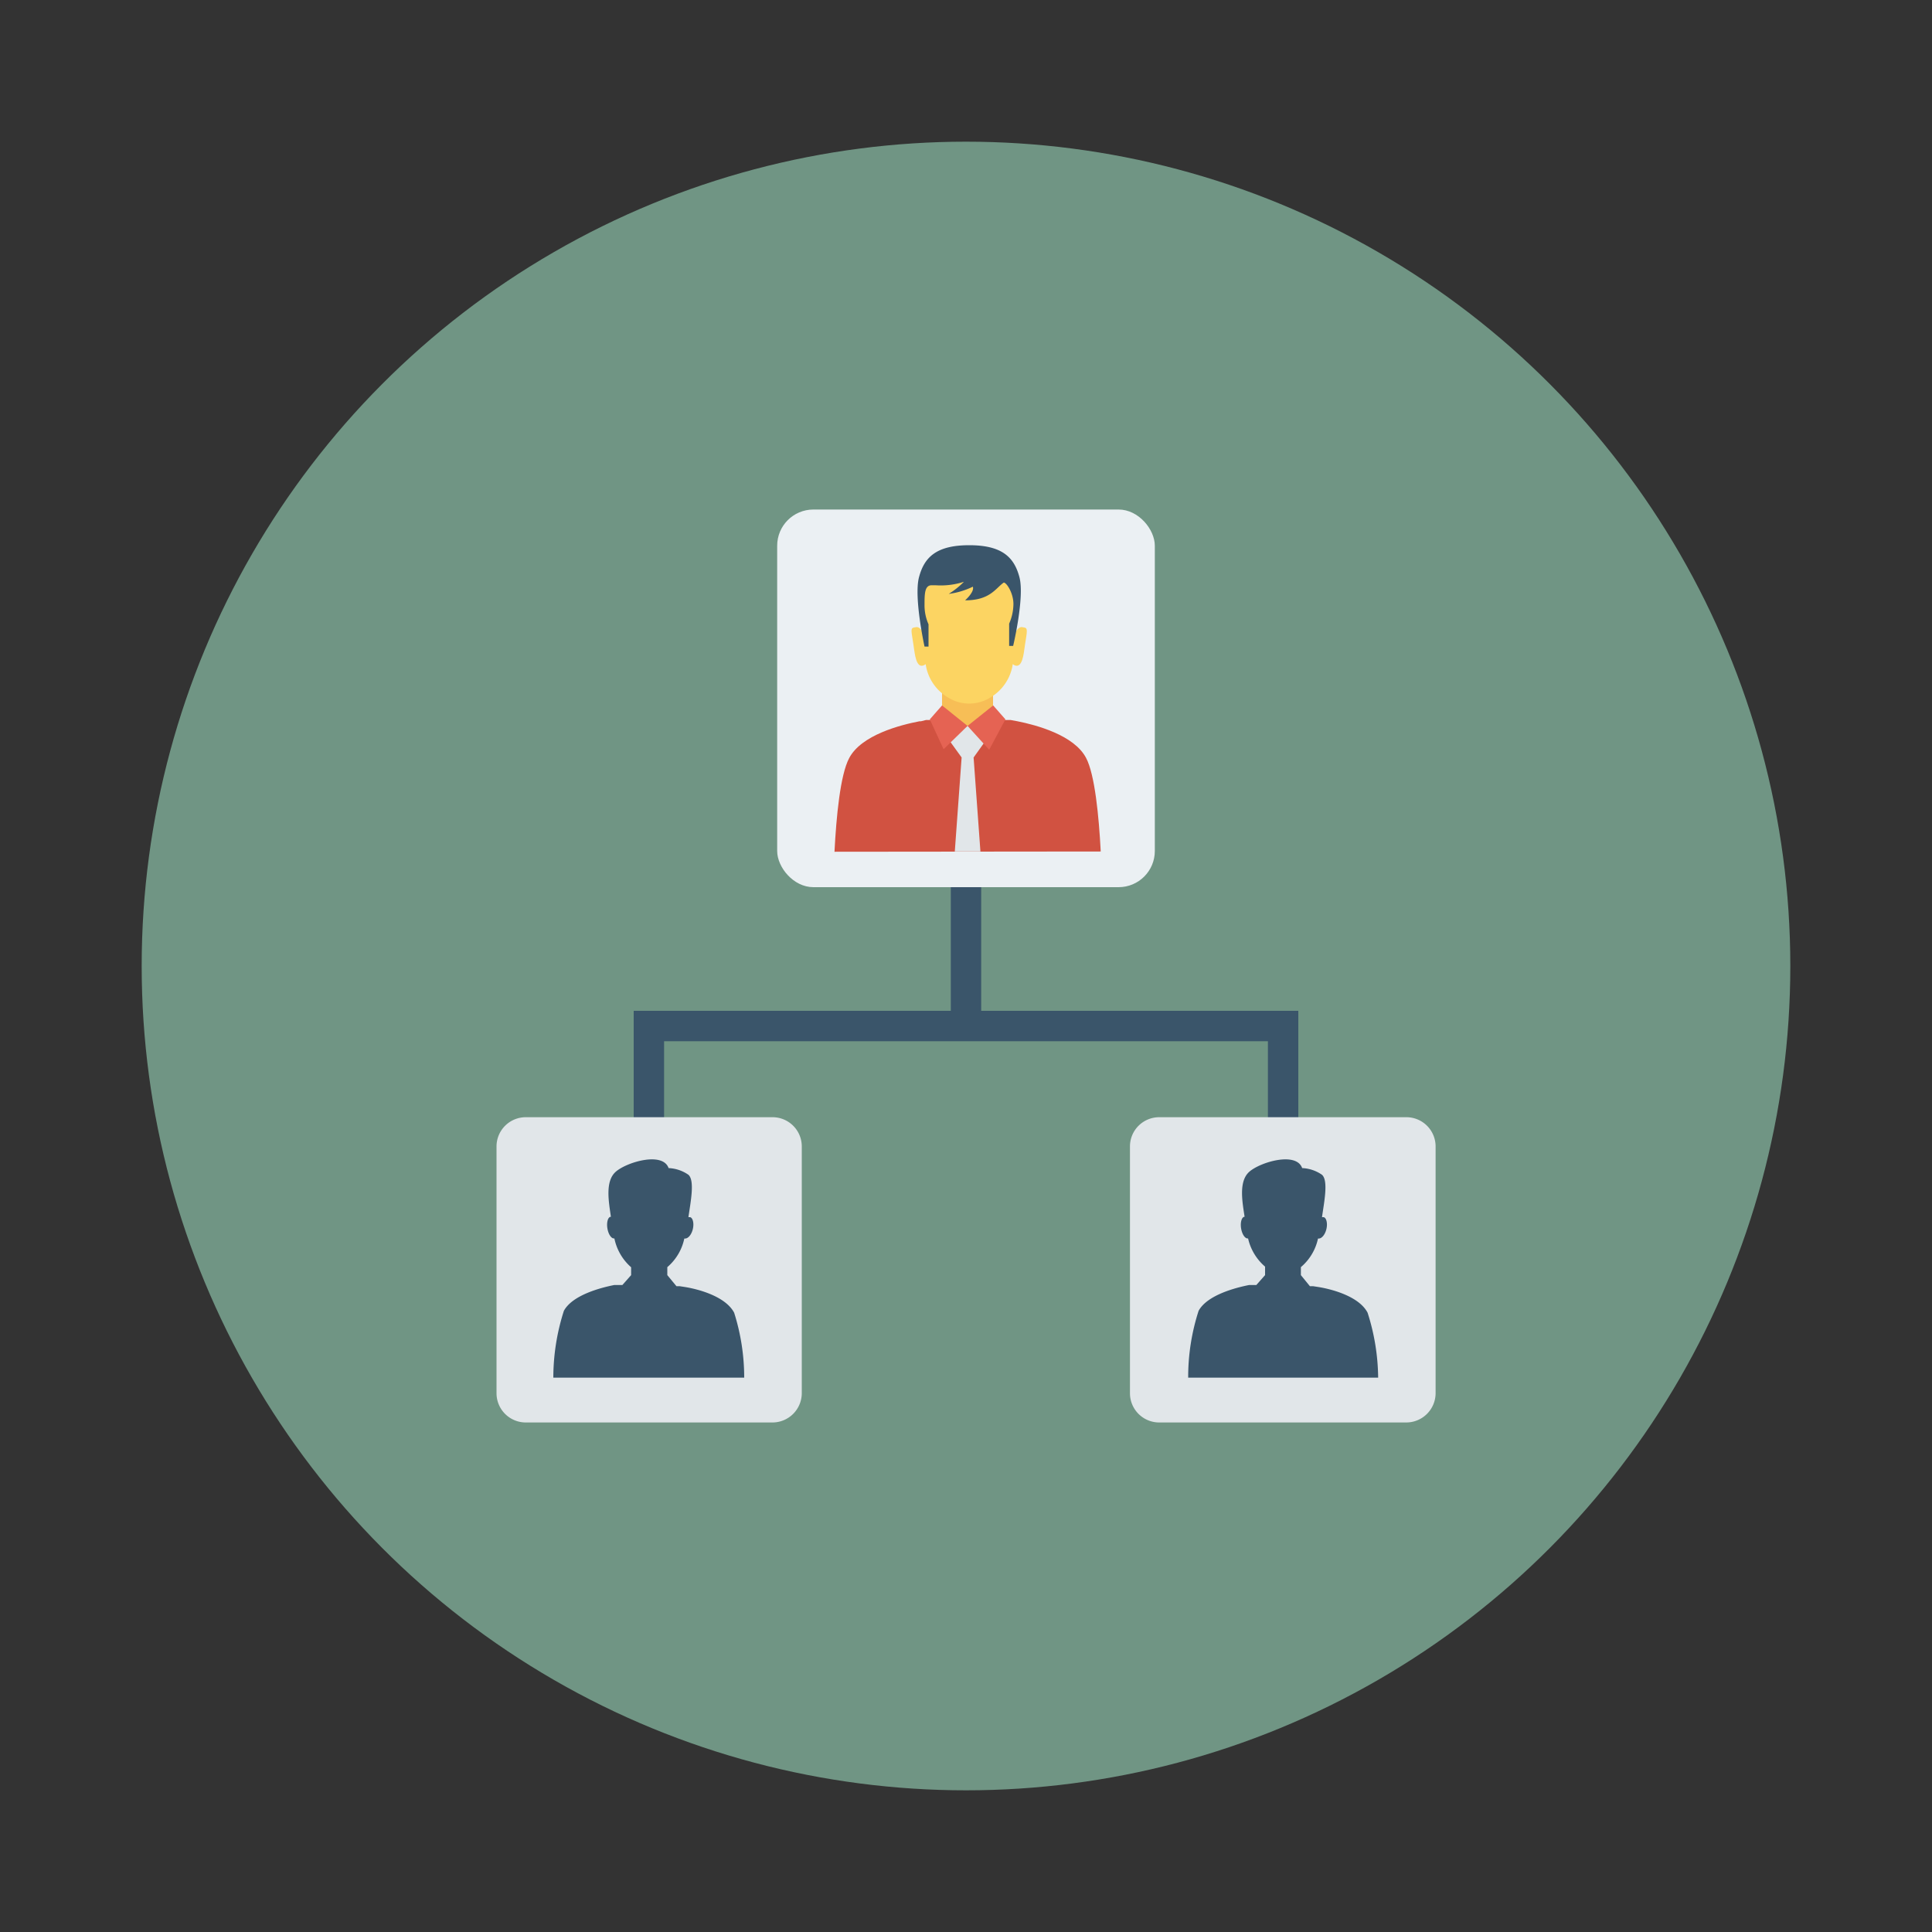 <svg id="Layer_1" height="512" viewBox="0 0 150 150" width="512" xmlns="http://www.w3.org/2000/svg" data-name="Layer 1"><rect x="0" y="0" width="150" height="150" fill="#333333" stroke="none"/><circle cx="75" cy="75" fill="#709584" r="64"/><path d="m98.44 96.56v-15.72h-46.88v15.72h-2.36v-18.08h24.62v-14.75h2.36v14.75h24.62v18.08z" fill="#3a556a"/><rect fill="#ebf0f3" height="29.32" rx="2.81" width="29.32" x="60.34" y="39.56"/><path d="m90 86.74h19.16a2.27 2.27 0 0 1 2.3 2.26v19.16a2.28 2.28 0 0 1 -2.28 2.28h-19.18a2.27 2.27 0 0 1 -2.27-2.27v-19.17a2.27 2.27 0 0 1 2.27-2.26z" fill="#e1e6e9"/><path d="m40.82 86.74h19.18a2.27 2.27 0 0 1 2.25 2.26v19.16a2.28 2.28 0 0 1 -2.25 2.28h-19.18a2.27 2.27 0 0 1 -2.27-2.27v-19.17a2.27 2.27 0 0 1 2.27-2.26z" fill="#e1e6e9"/><path d="m85.46 66.11c-.14-2.73-.46-6-1.14-7.27-.93-1.77-3.87-2.55-5.32-2.84l-.54-.1h-.16-.19-.36-.18l-1-.07-1.39.62-1.38-.62-1 .07h-.19-.35-.2-.16l-.4.1h-.11c-1.47.28-4.52 1.06-5.46 2.86-.69 1.29-1 4.54-1.14 7.27z" fill="#d15241"/><path d="m73.14 53.03h3.96v3.33h-3.96z" fill="#f7be56"/><path d="m74.13 66.11h1.99l-.53-7.3 1.11-1.55-1.58-.9-1.58.9 1.12 1.55z" fill="#e1e6e9"/><path d="m77.11 54.77-1.99 1.59 1.68 1.85 1.26-2.36z" fill="#e56353"/><path d="m73.14 54.77 1.98 1.59-1.86 1.81-1.07-2.32z" fill="#e56353"/><path d="m78.75 49.23s.29-.6.61-.54.43 0 .32.73-.08.47-.16 1.06-.26 1.67-1 1 .23-2.25.23-2.25z" fill="#fcd462"/><path d="m78.63 45.23c-.55-1-3.38-.94-3.38-.94s-2.84-.08-3.38.94-.23 3.66-.23 3.66a8.84 8.84 0 0 0 .23 2.68 3.58 3.58 0 0 0 1.75 2.59 3.09 3.09 0 0 0 3.26 0 3.61 3.61 0 0 0 1.75-2.59 8.84 8.84 0 0 0 .23-2.68s.32-2.63-.23-3.66z" fill="#fcd462"/><path d="m71.75 49.23s-.29-.6-.62-.54-.43 0-.31.73.07.47.16 1.06.25 1.67 1 1-.23-2.25-.23-2.25z" fill="#fcd462"/><g fill="#3a556a"><path d="m79.15 44.82c-.41-1.57-1.37-2.49-3.9-2.49s-3.49.92-3.9 2.49.43 5.38.43 5.38h.31v-1.73a3.62 3.62 0 0 1 -.31-1.47c0-.87 0-1.57.56-1.56h.3a5.84 5.84 0 0 0 2.2-.27 6.41 6.41 0 0 1 -1.18.94 6 6 0 0 0 1.87-.56c.15.4-.6 1.06-.6 1.06 1.93 0 2.35-.92 3-1.38.23 0 .79.88.75 1.75a3.84 3.84 0 0 1 -.33 1.44v1.73h.31s.9-3.77.49-5.33z"/><path d="m106.18 101.92c-.66-1.27-2.77-1.83-3.84-2l-.39-.06h-.11-.14l-.7-.86v-.62a4 4 0 0 0 1.33-2.22h.06c.22 0 .48-.28.59-.73s0-.88-.21-.93h-.13c.16-1.15.51-2.83 0-3.29a2.93 2.93 0 0 0 -1.54-.52c-.46-1.3-3.27-.46-4.11.29s-.53 2.35-.36 3.49c-.22 0-.35.44-.27.91s.32.81.54.77a4.06 4.06 0 0 0 1.32 2.19v.66l-.68.77h-.15-.11-.24-.07c-1 .2-3.23.76-3.91 2a16.69 16.69 0 0 0 -.81 5.19h14.75a17 17 0 0 0 -.82-5.04z"/><path d="m57 101.92c-.67-1.27-2.77-1.83-3.84-2l-.39-.06h-.11-.14l-.71-.86v-.62a4 4 0 0 0 1.32-2.22h.06c.23 0 .49-.28.6-.73s0-.88-.21-.93h-.13c.16-1.15.51-2.83 0-3.29a2.93 2.93 0 0 0 -1.54-.52c-.46-1.3-3.27-.46-4.11.29s-.53 2.35-.37 3.49c-.23 0-.35.44-.27.91s.32.81.54.77a4.06 4.06 0 0 0 1.3 2.24v.61l-.68.77h-.15-.17-.24-.08c-1 .2-3.22.76-3.9 2a17 17 0 0 0 -.82 5.19h14.82a16.69 16.69 0 0 0 -.78-5.04z"/></g></svg>